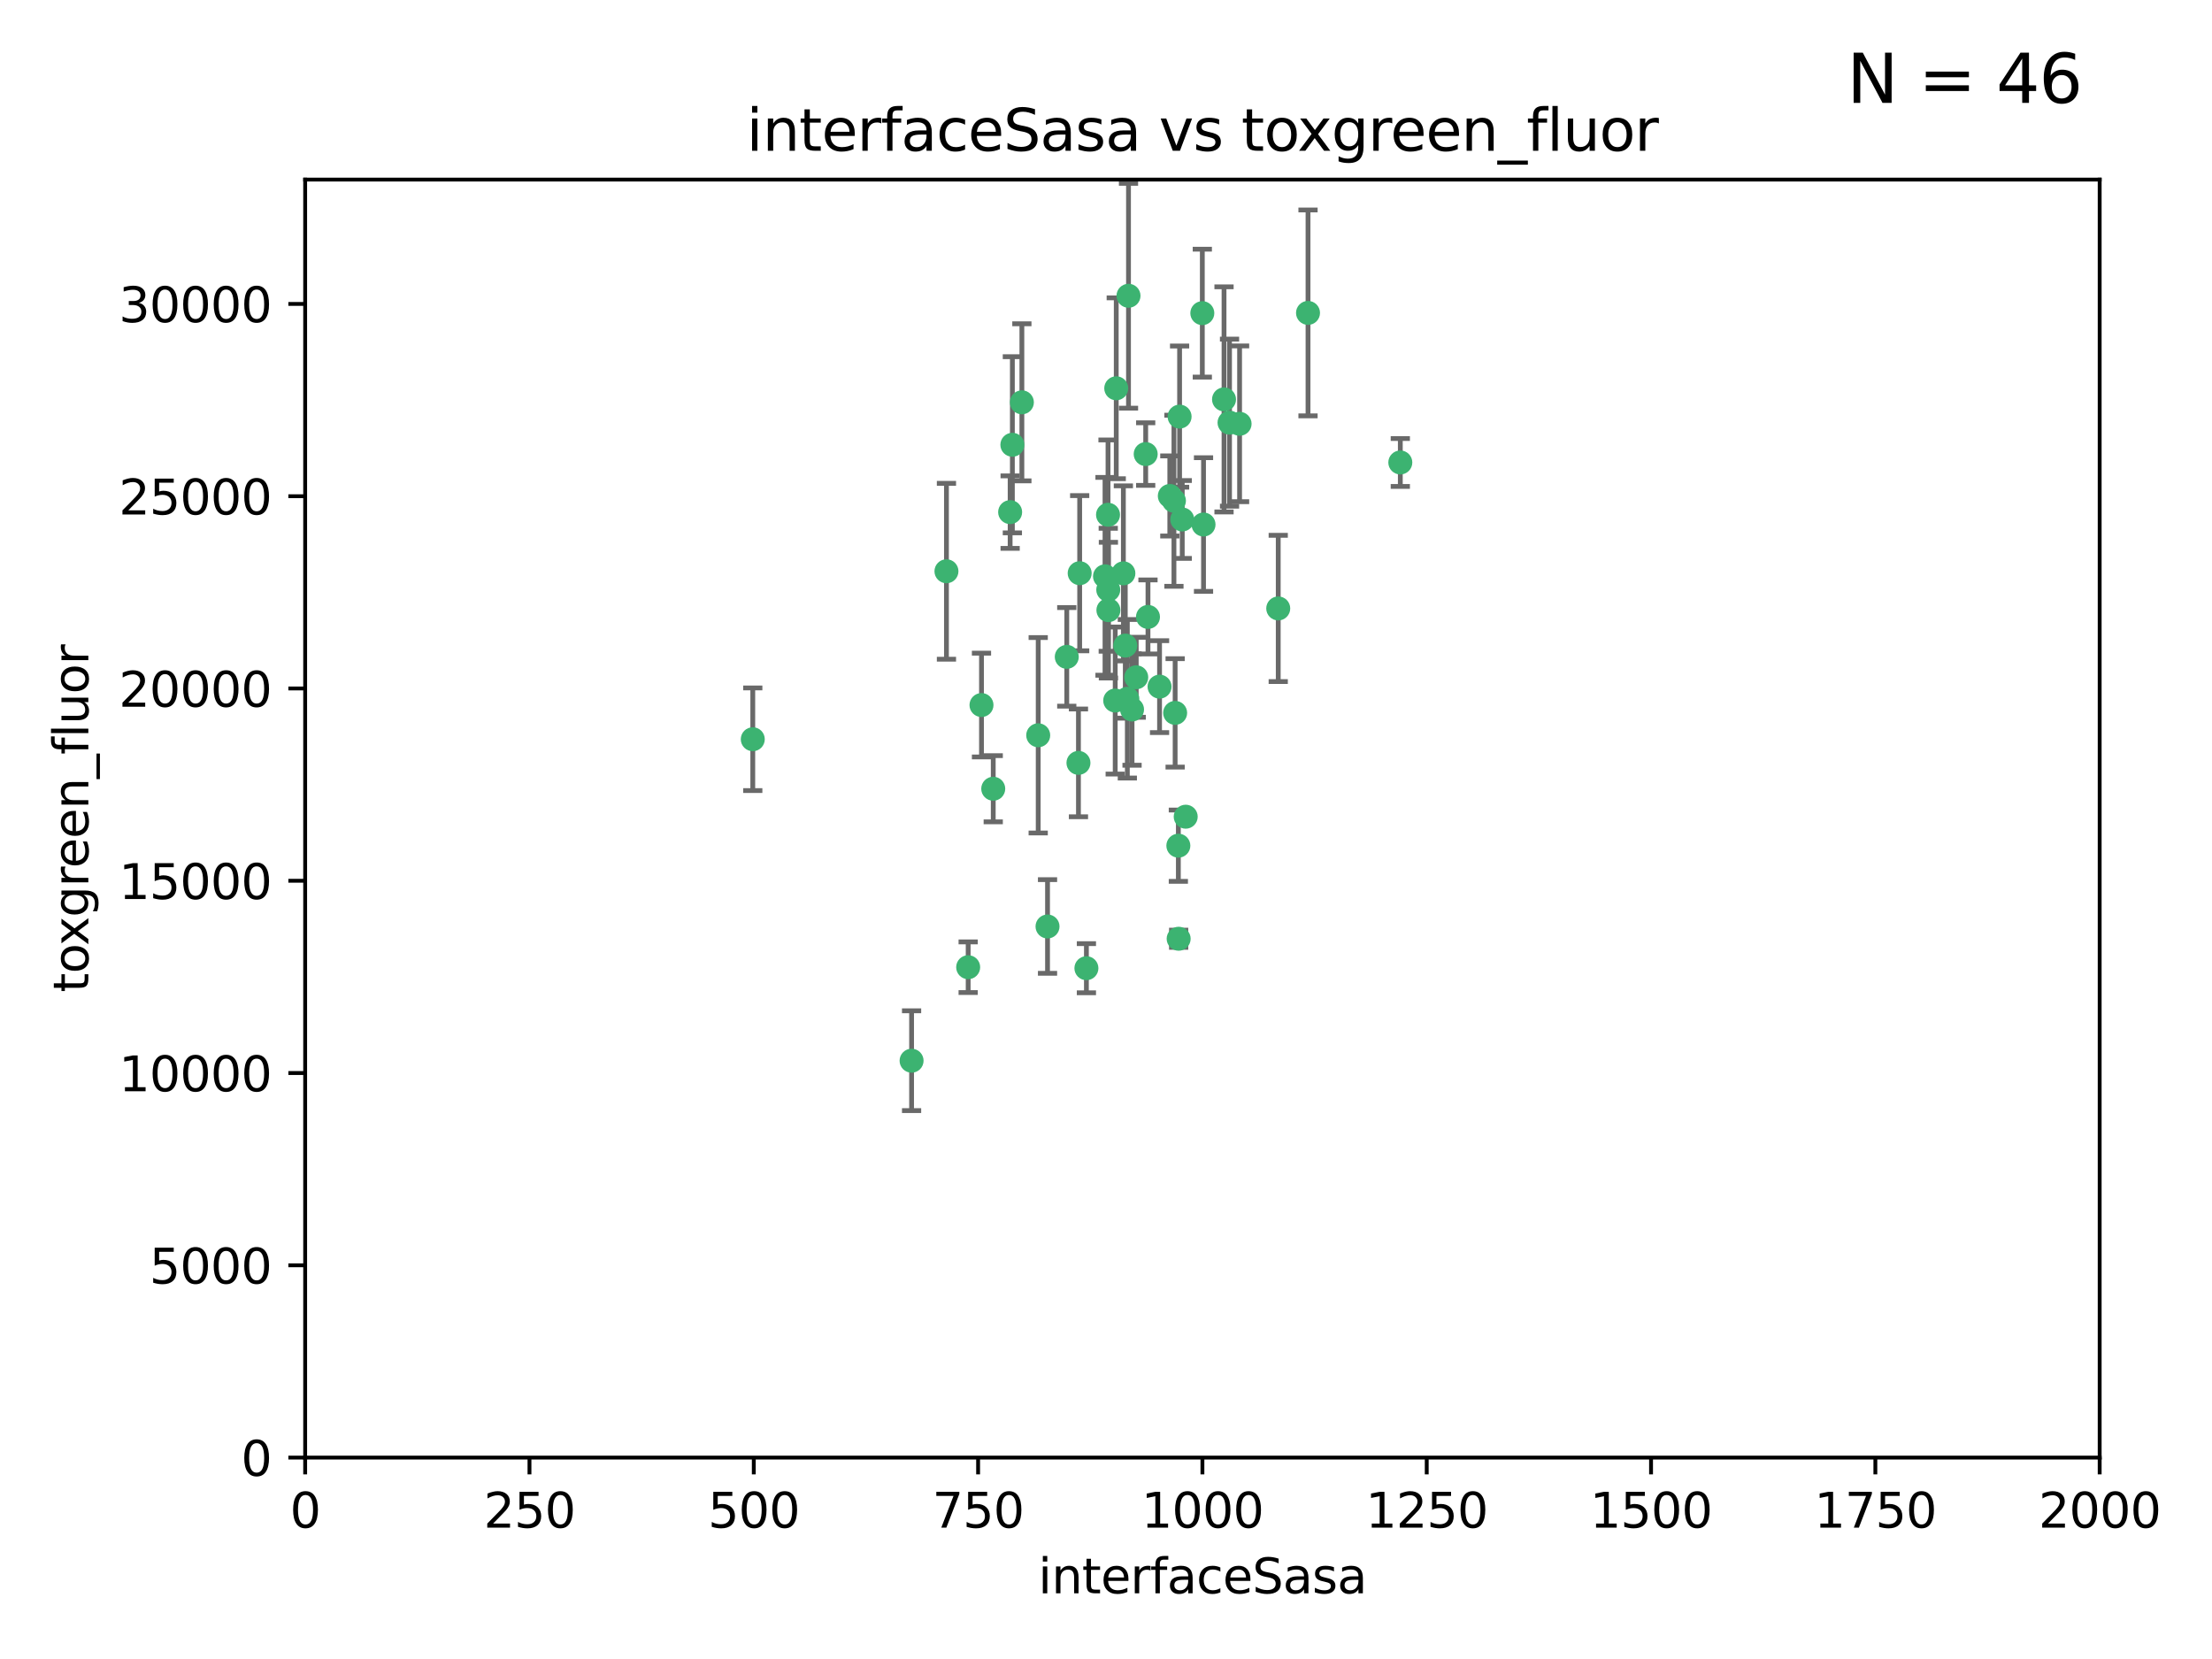 <?xml version="1.0" encoding="utf-8" standalone="no"?>
<!DOCTYPE svg PUBLIC "-//W3C//DTD SVG 1.1//EN"
  "http://www.w3.org/Graphics/SVG/1.1/DTD/svg11.dtd">
<svg xmlns:xlink="http://www.w3.org/1999/xlink" width="460.8pt" height="345.6pt" viewBox="0 0 460.8 345.6" xmlns="http://www.w3.org/2000/svg" version="1.1">
 <defs>
  <style type="text/css">*{stroke-linejoin: round; stroke-linecap: butt}</style>
 </defs>
 <g id="figure_1">
  <g id="patch_1">
   <path d="M 0 345.6 
L 460.8 345.6 
L 460.8 0 
L 0 0 
z
" style="fill: #ffffff"/>
  </g>
  <g id="axes_1">
   <g id="patch_2">
    <path d="M 63.571 303.64 
L 437.4 303.64 
L 437.4 37.411 
L 63.571 37.411 
z
" style="fill: #ffffff"/>
   </g>
   <g id="PathCollection_1">
    <defs>
     <path id="m2c543ec33b" d="M 0 1.118 
C 0.297 1.118 0.581 1 0.791 0.791 
C 1 0.581 1.118 0.297 1.118 0 
C 1.118 -0.297 1 -0.581 0.791 -0.791 
C 0.581 -1 0.297 -1.118 0 -1.118 
C -0.297 -1.118 -0.581 -1 -0.791 -0.791 
C -1 -0.581 -1.118 -0.297 -1.118 0 
C -1.118 0.297 -1 0.581 -0.791 0.791 
C -0.581 1 -0.297 1.118 0 1.118 
z
" style="stroke: #3cb371"/>
    </defs>
    <g clip-path="url(#pf941877903)">
     <use xlink:href="#m2c543ec33b" x="243.693" y="103.319" style="fill: #3cb371; stroke: #3cb371"/>
     <use xlink:href="#m2c543ec33b" x="272.484" y="65.184" style="fill: #3cb371; stroke: #3cb371"/>
     <use xlink:href="#m2c543ec33b" x="234.418" y="134.491" style="fill: #3cb371; stroke: #3cb371"/>
     <use xlink:href="#m2c543ec33b" x="266.28" y="126.749" style="fill: #3cb371; stroke: #3cb371"/>
     <use xlink:href="#m2c543ec33b" x="250.716" y="109.268" style="fill: #3cb371; stroke: #3cb371"/>
     <use xlink:href="#m2c543ec33b" x="254.987" y="83.201" style="fill: #3cb371; stroke: #3cb371"/>
     <use xlink:href="#m2c543ec33b" x="212.875" y="83.811" style="fill: #3cb371; stroke: #3cb371"/>
     <use xlink:href="#m2c543ec33b" x="258.229" y="88.286" style="fill: #3cb371; stroke: #3cb371"/>
     <use xlink:href="#m2c543ec33b" x="241.557" y="143.039" style="fill: #3cb371; stroke: #3cb371"/>
     <use xlink:href="#m2c543ec33b" x="230.869" y="122.859" style="fill: #3cb371; stroke: #3cb371"/>
     <use xlink:href="#m2c543ec33b" x="230.194" y="120.054" style="fill: #3cb371; stroke: #3cb371"/>
     <use xlink:href="#m2c543ec33b" x="246.284" y="108.214" style="fill: #3cb371; stroke: #3cb371"/>
     <use xlink:href="#m2c543ec33b" x="244.553" y="104.315" style="fill: #3cb371; stroke: #3cb371"/>
     <use xlink:href="#m2c543ec33b" x="235.088" y="61.614" style="fill: #3cb371; stroke: #3cb371"/>
     <use xlink:href="#m2c543ec33b" x="232.318" y="145.935" style="fill: #3cb371; stroke: #3cb371"/>
     <use xlink:href="#m2c543ec33b" x="256.134" y="88.045" style="fill: #3cb371; stroke: #3cb371"/>
     <use xlink:href="#m2c543ec33b" x="232.534" y="80.887" style="fill: #3cb371; stroke: #3cb371"/>
     <use xlink:href="#m2c543ec33b" x="234.02" y="119.44" style="fill: #3cb371; stroke: #3cb371"/>
     <use xlink:href="#m2c543ec33b" x="238.669" y="94.593" style="fill: #3cb371; stroke: #3cb371"/>
     <use xlink:href="#m2c543ec33b" x="210.43" y="106.684" style="fill: #3cb371; stroke: #3cb371"/>
     <use xlink:href="#m2c543ec33b" x="226.319" y="201.695" style="fill: #3cb371; stroke: #3cb371"/>
     <use xlink:href="#m2c543ec33b" x="245.731" y="86.787" style="fill: #3cb371; stroke: #3cb371"/>
     <use xlink:href="#m2c543ec33b" x="291.711" y="96.341" style="fill: #3cb371; stroke: #3cb371"/>
     <use xlink:href="#m2c543ec33b" x="224.916" y="119.409" style="fill: #3cb371; stroke: #3cb371"/>
     <use xlink:href="#m2c543ec33b" x="250.465" y="65.233" style="fill: #3cb371; stroke: #3cb371"/>
     <use xlink:href="#m2c543ec33b" x="204.462" y="146.874" style="fill: #3cb371; stroke: #3cb371"/>
     <use xlink:href="#m2c543ec33b" x="201.688" y="201.487" style="fill: #3cb371; stroke: #3cb371"/>
     <use xlink:href="#m2c543ec33b" x="222.228" y="136.835" style="fill: #3cb371; stroke: #3cb371"/>
     <use xlink:href="#m2c543ec33b" x="230.822" y="107.234" style="fill: #3cb371; stroke: #3cb371"/>
     <use xlink:href="#m2c543ec33b" x="224.662" y="158.921" style="fill: #3cb371; stroke: #3cb371"/>
     <use xlink:href="#m2c543ec33b" x="236.699" y="141.091" style="fill: #3cb371; stroke: #3cb371"/>
     <use xlink:href="#m2c543ec33b" x="230.901" y="127.107" style="fill: #3cb371; stroke: #3cb371"/>
     <use xlink:href="#m2c543ec33b" x="245.473" y="176.169" style="fill: #3cb371; stroke: #3cb371"/>
     <use xlink:href="#m2c543ec33b" x="206.91" y="164.309" style="fill: #3cb371; stroke: #3cb371"/>
     <use xlink:href="#m2c543ec33b" x="218.219" y="193.002" style="fill: #3cb371; stroke: #3cb371"/>
     <use xlink:href="#m2c543ec33b" x="239.146" y="128.518" style="fill: #3cb371; stroke: #3cb371"/>
     <use xlink:href="#m2c543ec33b" x="244.803" y="148.507" style="fill: #3cb371; stroke: #3cb371"/>
     <use xlink:href="#m2c543ec33b" x="216.278" y="153.171" style="fill: #3cb371; stroke: #3cb371"/>
     <use xlink:href="#m2c543ec33b" x="245.536" y="195.558" style="fill: #3cb371; stroke: #3cb371"/>
     <use xlink:href="#m2c543ec33b" x="235.826" y="147.801" style="fill: #3cb371; stroke: #3cb371"/>
     <use xlink:href="#m2c543ec33b" x="247.005" y="170.133" style="fill: #3cb371; stroke: #3cb371"/>
     <use xlink:href="#m2c543ec33b" x="189.899" y="220.964" style="fill: #3cb371; stroke: #3cb371"/>
     <use xlink:href="#m2c543ec33b" x="234.846" y="145.567" style="fill: #3cb371; stroke: #3cb371"/>
     <use xlink:href="#m2c543ec33b" x="210.895" y="92.655" style="fill: #3cb371; stroke: #3cb371"/>
     <use xlink:href="#m2c543ec33b" x="197.163" y="119.004" style="fill: #3cb371; stroke: #3cb371"/>
     <use xlink:href="#m2c543ec33b" x="156.817" y="153.996" style="fill: #3cb371; stroke: #3cb371"/>
    </g>
   </g>
   <g id="matplotlib.axis_1">
    <g id="xtick_1">
     <g id="line2d_1">
      <defs>
       <path id="m8087d57e70" d="M 0 0 
L 0 3.5 
" style="stroke: #000000; stroke-width: 0.8"/>
      </defs>
      <g>
       <use xlink:href="#m8087d57e70" x="63.571" y="303.64" style="stroke: #000000; stroke-width: 0.8"/>
      </g>
     </g>
     <g id="text_1">
      <!-- 0 -->
      <g transform="translate(60.39 318.238)scale(0.1 -0.1)">
       <defs>
        <path id="DejaVuSans-30" d="M 2034 4250 
Q 1547 4250 1301 3770 
Q 1056 3291 1056 2328 
Q 1056 1369 1301 889 
Q 1547 409 2034 409 
Q 2525 409 2770 889 
Q 3016 1369 3016 2328 
Q 3016 3291 2770 3770 
Q 2525 4250 2034 4250 
z
M 2034 4750 
Q 2819 4750 3233 4129 
Q 3647 3509 3647 2328 
Q 3647 1150 3233 529 
Q 2819 -91 2034 -91 
Q 1250 -91 836 529 
Q 422 1150 422 2328 
Q 422 3509 836 4129 
Q 1250 4750 2034 4750 
z
" transform="scale(0.016)"/>
       </defs>
       <use xlink:href="#DejaVuSans-30"/>
      </g>
     </g>
    </g>
    <g id="xtick_2">
     <g id="line2d_2">
      <g>
       <use xlink:href="#m8087d57e70" x="110.3" y="303.64" style="stroke: #000000; stroke-width: 0.8"/>
      </g>
     </g>
     <g id="text_2">
      <!-- 250 -->
      <g transform="translate(100.756 318.238)scale(0.1 -0.1)">
       <defs>
        <path id="DejaVuSans-32" d="M 1228 531 
L 3431 531 
L 3431 0 
L 469 0 
L 469 531 
Q 828 903 1448 1529 
Q 2069 2156 2228 2338 
Q 2531 2678 2651 2914 
Q 2772 3150 2772 3378 
Q 2772 3750 2511 3984 
Q 2250 4219 1831 4219 
Q 1534 4219 1204 4116 
Q 875 4013 500 3803 
L 500 4441 
Q 881 4594 1212 4672 
Q 1544 4750 1819 4750 
Q 2544 4750 2975 4387 
Q 3406 4025 3406 3419 
Q 3406 3131 3298 2873 
Q 3191 2616 2906 2266 
Q 2828 2175 2409 1742 
Q 1991 1309 1228 531 
z
" transform="scale(0.016)"/>
        <path id="DejaVuSans-35" d="M 691 4666 
L 3169 4666 
L 3169 4134 
L 1269 4134 
L 1269 2991 
Q 1406 3038 1543 3061 
Q 1681 3084 1819 3084 
Q 2600 3084 3056 2656 
Q 3513 2228 3513 1497 
Q 3513 744 3044 326 
Q 2575 -91 1722 -91 
Q 1428 -91 1123 -41 
Q 819 9 494 109 
L 494 744 
Q 775 591 1075 516 
Q 1375 441 1709 441 
Q 2250 441 2565 725 
Q 2881 1009 2881 1497 
Q 2881 1984 2565 2268 
Q 2250 2553 1709 2553 
Q 1456 2553 1204 2497 
Q 953 2441 691 2322 
L 691 4666 
z
" transform="scale(0.016)"/>
       </defs>
       <use xlink:href="#DejaVuSans-32"/>
       <use xlink:href="#DejaVuSans-35" x="63.623"/>
       <use xlink:href="#DejaVuSans-30" x="127.246"/>
      </g>
     </g>
    </g>
    <g id="xtick_3">
     <g id="line2d_3">
      <g>
       <use xlink:href="#m8087d57e70" x="157.028" y="303.64" style="stroke: #000000; stroke-width: 0.8"/>
      </g>
     </g>
     <g id="text_3">
      <!-- 500 -->
      <g transform="translate(147.485 318.238)scale(0.1 -0.1)">
       <use xlink:href="#DejaVuSans-35"/>
       <use xlink:href="#DejaVuSans-30" x="63.623"/>
       <use xlink:href="#DejaVuSans-30" x="127.246"/>
      </g>
     </g>
    </g>
    <g id="xtick_4">
     <g id="line2d_4">
      <g>
       <use xlink:href="#m8087d57e70" x="203.757" y="303.64" style="stroke: #000000; stroke-width: 0.8"/>
      </g>
     </g>
     <g id="text_4">
      <!-- 750 -->
      <g transform="translate(194.213 318.238)scale(0.1 -0.1)">
       <defs>
        <path id="DejaVuSans-37" d="M 525 4666 
L 3525 4666 
L 3525 4397 
L 1831 0 
L 1172 0 
L 2766 4134 
L 525 4134 
L 525 4666 
z
" transform="scale(0.016)"/>
       </defs>
       <use xlink:href="#DejaVuSans-37"/>
       <use xlink:href="#DejaVuSans-35" x="63.623"/>
       <use xlink:href="#DejaVuSans-30" x="127.246"/>
      </g>
     </g>
    </g>
    <g id="xtick_5">
     <g id="line2d_5">
      <g>
       <use xlink:href="#m8087d57e70" x="250.486" y="303.64" style="stroke: #000000; stroke-width: 0.8"/>
      </g>
     </g>
     <g id="text_5">
      <!-- 1000 -->
      <g transform="translate(237.761 318.238)scale(0.1 -0.1)">
       <defs>
        <path id="DejaVuSans-31" d="M 794 531 
L 1825 531 
L 1825 4091 
L 703 3866 
L 703 4441 
L 1819 4666 
L 2450 4666 
L 2450 531 
L 3481 531 
L 3481 0 
L 794 0 
L 794 531 
z
" transform="scale(0.016)"/>
       </defs>
       <use xlink:href="#DejaVuSans-31"/>
       <use xlink:href="#DejaVuSans-30" x="63.623"/>
       <use xlink:href="#DejaVuSans-30" x="127.246"/>
       <use xlink:href="#DejaVuSans-30" x="190.869"/>
      </g>
     </g>
    </g>
    <g id="xtick_6">
     <g id="line2d_6">
      <g>
       <use xlink:href="#m8087d57e70" x="297.214" y="303.64" style="stroke: #000000; stroke-width: 0.8"/>
      </g>
     </g>
     <g id="text_6">
      <!-- 1250 -->
      <g transform="translate(284.489 318.238)scale(0.1 -0.1)">
       <use xlink:href="#DejaVuSans-31"/>
       <use xlink:href="#DejaVuSans-32" x="63.623"/>
       <use xlink:href="#DejaVuSans-35" x="127.246"/>
       <use xlink:href="#DejaVuSans-30" x="190.869"/>
      </g>
     </g>
    </g>
    <g id="xtick_7">
     <g id="line2d_7">
      <g>
       <use xlink:href="#m8087d57e70" x="343.943" y="303.64" style="stroke: #000000; stroke-width: 0.8"/>
      </g>
     </g>
     <g id="text_7">
      <!-- 1500 -->
      <g transform="translate(331.218 318.238)scale(0.1 -0.1)">
       <use xlink:href="#DejaVuSans-31"/>
       <use xlink:href="#DejaVuSans-35" x="63.623"/>
       <use xlink:href="#DejaVuSans-30" x="127.246"/>
       <use xlink:href="#DejaVuSans-30" x="190.869"/>
      </g>
     </g>
    </g>
    <g id="xtick_8">
     <g id="line2d_8">
      <g>
       <use xlink:href="#m8087d57e70" x="390.671" y="303.64" style="stroke: #000000; stroke-width: 0.8"/>
      </g>
     </g>
     <g id="text_8">
      <!-- 1750 -->
      <g transform="translate(377.946 318.238)scale(0.1 -0.1)">
       <use xlink:href="#DejaVuSans-31"/>
       <use xlink:href="#DejaVuSans-37" x="63.623"/>
       <use xlink:href="#DejaVuSans-35" x="127.246"/>
       <use xlink:href="#DejaVuSans-30" x="190.869"/>
      </g>
     </g>
    </g>
    <g id="xtick_9">
     <g id="line2d_9">
      <g>
       <use xlink:href="#m8087d57e70" x="437.4" y="303.64" style="stroke: #000000; stroke-width: 0.8"/>
      </g>
     </g>
     <g id="text_9">
      <!-- 2000 -->
      <g transform="translate(424.675 318.238)scale(0.1 -0.1)">
       <use xlink:href="#DejaVuSans-32"/>
       <use xlink:href="#DejaVuSans-30" x="63.623"/>
       <use xlink:href="#DejaVuSans-30" x="127.246"/>
       <use xlink:href="#DejaVuSans-30" x="190.869"/>
      </g>
     </g>
    </g>
    <g id="text_10">
     <!-- interfaceSasa -->
     <g transform="translate(216.279 331.917)scale(0.1 -0.1)">
      <defs>
       <path id="DejaVuSans-69" d="M 603 3500 
L 1178 3500 
L 1178 0 
L 603 0 
L 603 3500 
z
M 603 4863 
L 1178 4863 
L 1178 4134 
L 603 4134 
L 603 4863 
z
" transform="scale(0.016)"/>
       <path id="DejaVuSans-6e" d="M 3513 2113 
L 3513 0 
L 2938 0 
L 2938 2094 
Q 2938 2591 2744 2837 
Q 2550 3084 2163 3084 
Q 1697 3084 1428 2787 
Q 1159 2491 1159 1978 
L 1159 0 
L 581 0 
L 581 3500 
L 1159 3500 
L 1159 2956 
Q 1366 3272 1645 3428 
Q 1925 3584 2291 3584 
Q 2894 3584 3203 3211 
Q 3513 2838 3513 2113 
z
" transform="scale(0.016)"/>
       <path id="DejaVuSans-74" d="M 1172 4494 
L 1172 3500 
L 2356 3500 
L 2356 3053 
L 1172 3053 
L 1172 1153 
Q 1172 725 1289 603 
Q 1406 481 1766 481 
L 2356 481 
L 2356 0 
L 1766 0 
Q 1100 0 847 248 
Q 594 497 594 1153 
L 594 3053 
L 172 3053 
L 172 3500 
L 594 3500 
L 594 4494 
L 1172 4494 
z
" transform="scale(0.016)"/>
       <path id="DejaVuSans-65" d="M 3597 1894 
L 3597 1613 
L 953 1613 
Q 991 1019 1311 708 
Q 1631 397 2203 397 
Q 2534 397 2845 478 
Q 3156 559 3463 722 
L 3463 178 
Q 3153 47 2828 -22 
Q 2503 -91 2169 -91 
Q 1331 -91 842 396 
Q 353 884 353 1716 
Q 353 2575 817 3079 
Q 1281 3584 2069 3584 
Q 2775 3584 3186 3129 
Q 3597 2675 3597 1894 
z
M 3022 2063 
Q 3016 2534 2758 2815 
Q 2500 3097 2075 3097 
Q 1594 3097 1305 2825 
Q 1016 2553 972 2059 
L 3022 2063 
z
" transform="scale(0.016)"/>
       <path id="DejaVuSans-72" d="M 2631 2963 
Q 2534 3019 2420 3045 
Q 2306 3072 2169 3072 
Q 1681 3072 1420 2755 
Q 1159 2438 1159 1844 
L 1159 0 
L 581 0 
L 581 3500 
L 1159 3500 
L 1159 2956 
Q 1341 3275 1631 3429 
Q 1922 3584 2338 3584 
Q 2397 3584 2469 3576 
Q 2541 3569 2628 3553 
L 2631 2963 
z
" transform="scale(0.016)"/>
       <path id="DejaVuSans-66" d="M 2375 4863 
L 2375 4384 
L 1825 4384 
Q 1516 4384 1395 4259 
Q 1275 4134 1275 3809 
L 1275 3500 
L 2222 3500 
L 2222 3053 
L 1275 3053 
L 1275 0 
L 697 0 
L 697 3053 
L 147 3053 
L 147 3500 
L 697 3500 
L 697 3744 
Q 697 4328 969 4595 
Q 1241 4863 1831 4863 
L 2375 4863 
z
" transform="scale(0.016)"/>
       <path id="DejaVuSans-61" d="M 2194 1759 
Q 1497 1759 1228 1600 
Q 959 1441 959 1056 
Q 959 750 1161 570 
Q 1363 391 1709 391 
Q 2188 391 2477 730 
Q 2766 1069 2766 1631 
L 2766 1759 
L 2194 1759 
z
M 3341 1997 
L 3341 0 
L 2766 0 
L 2766 531 
Q 2569 213 2275 61 
Q 1981 -91 1556 -91 
Q 1019 -91 701 211 
Q 384 513 384 1019 
Q 384 1609 779 1909 
Q 1175 2209 1959 2209 
L 2766 2209 
L 2766 2266 
Q 2766 2663 2505 2880 
Q 2244 3097 1772 3097 
Q 1472 3097 1187 3025 
Q 903 2953 641 2809 
L 641 3341 
Q 956 3463 1253 3523 
Q 1550 3584 1831 3584 
Q 2591 3584 2966 3190 
Q 3341 2797 3341 1997 
z
" transform="scale(0.016)"/>
       <path id="DejaVuSans-63" d="M 3122 3366 
L 3122 2828 
Q 2878 2963 2633 3030 
Q 2388 3097 2138 3097 
Q 1578 3097 1268 2742 
Q 959 2388 959 1747 
Q 959 1106 1268 751 
Q 1578 397 2138 397 
Q 2388 397 2633 464 
Q 2878 531 3122 666 
L 3122 134 
Q 2881 22 2623 -34 
Q 2366 -91 2075 -91 
Q 1284 -91 818 406 
Q 353 903 353 1747 
Q 353 2603 823 3093 
Q 1294 3584 2113 3584 
Q 2378 3584 2631 3529 
Q 2884 3475 3122 3366 
z
" transform="scale(0.016)"/>
       <path id="DejaVuSans-53" d="M 3425 4513 
L 3425 3897 
Q 3066 4069 2747 4153 
Q 2428 4238 2131 4238 
Q 1616 4238 1336 4038 
Q 1056 3838 1056 3469 
Q 1056 3159 1242 3001 
Q 1428 2844 1947 2747 
L 2328 2669 
Q 3034 2534 3370 2195 
Q 3706 1856 3706 1288 
Q 3706 609 3251 259 
Q 2797 -91 1919 -91 
Q 1588 -91 1214 -16 
Q 841 59 441 206 
L 441 856 
Q 825 641 1194 531 
Q 1563 422 1919 422 
Q 2459 422 2753 634 
Q 3047 847 3047 1241 
Q 3047 1584 2836 1778 
Q 2625 1972 2144 2069 
L 1759 2144 
Q 1053 2284 737 2584 
Q 422 2884 422 3419 
Q 422 4038 858 4394 
Q 1294 4750 2059 4750 
Q 2388 4750 2728 4690 
Q 3069 4631 3425 4513 
z
" transform="scale(0.016)"/>
       <path id="DejaVuSans-73" d="M 2834 3397 
L 2834 2853 
Q 2591 2978 2328 3040 
Q 2066 3103 1784 3103 
Q 1356 3103 1142 2972 
Q 928 2841 928 2578 
Q 928 2378 1081 2264 
Q 1234 2150 1697 2047 
L 1894 2003 
Q 2506 1872 2764 1633 
Q 3022 1394 3022 966 
Q 3022 478 2636 193 
Q 2250 -91 1575 -91 
Q 1294 -91 989 -36 
Q 684 19 347 128 
L 347 722 
Q 666 556 975 473 
Q 1284 391 1588 391 
Q 1994 391 2212 530 
Q 2431 669 2431 922 
Q 2431 1156 2273 1281 
Q 2116 1406 1581 1522 
L 1381 1569 
Q 847 1681 609 1914 
Q 372 2147 372 2553 
Q 372 3047 722 3315 
Q 1072 3584 1716 3584 
Q 2034 3584 2315 3537 
Q 2597 3491 2834 3397 
z
" transform="scale(0.016)"/>
      </defs>
      <use xlink:href="#DejaVuSans-69"/>
      <use xlink:href="#DejaVuSans-6e" x="27.783"/>
      <use xlink:href="#DejaVuSans-74" x="91.162"/>
      <use xlink:href="#DejaVuSans-65" x="130.371"/>
      <use xlink:href="#DejaVuSans-72" x="191.895"/>
      <use xlink:href="#DejaVuSans-66" x="233.008"/>
      <use xlink:href="#DejaVuSans-61" x="268.213"/>
      <use xlink:href="#DejaVuSans-63" x="329.492"/>
      <use xlink:href="#DejaVuSans-65" x="384.473"/>
      <use xlink:href="#DejaVuSans-53" x="445.996"/>
      <use xlink:href="#DejaVuSans-61" x="509.473"/>
      <use xlink:href="#DejaVuSans-73" x="570.752"/>
      <use xlink:href="#DejaVuSans-61" x="622.852"/>
     </g>
    </g>
   </g>
   <g id="matplotlib.axis_2">
    <g id="ytick_1">
     <g id="line2d_10">
      <defs>
       <path id="mcdf27f961d" d="M 0 0 
L -3.5 0 
" style="stroke: #000000; stroke-width: 0.8"/>
      </defs>
      <g>
       <use xlink:href="#mcdf27f961d" x="63.571" y="303.64" style="stroke: #000000; stroke-width: 0.8"/>
      </g>
     </g>
     <g id="text_11">
      <!-- 0 -->
      <g transform="translate(50.209 307.439)scale(0.1 -0.1)">
       <use xlink:href="#DejaVuSans-30"/>
      </g>
     </g>
    </g>
    <g id="ytick_2">
     <g id="line2d_11">
      <g>
       <use xlink:href="#mcdf27f961d" x="63.571" y="263.586" style="stroke: #000000; stroke-width: 0.8"/>
      </g>
     </g>
     <g id="text_12">
      <!-- 5000 -->
      <g transform="translate(31.121 267.385)scale(0.1 -0.1)">
       <use xlink:href="#DejaVuSans-35"/>
       <use xlink:href="#DejaVuSans-30" x="63.623"/>
       <use xlink:href="#DejaVuSans-30" x="127.246"/>
       <use xlink:href="#DejaVuSans-30" x="190.869"/>
      </g>
     </g>
    </g>
    <g id="ytick_3">
     <g id="line2d_12">
      <g>
       <use xlink:href="#mcdf27f961d" x="63.571" y="223.532" style="stroke: #000000; stroke-width: 0.8"/>
      </g>
     </g>
     <g id="text_13">
      <!-- 10000 -->
      <g transform="translate(24.759 227.331)scale(0.1 -0.1)">
       <use xlink:href="#DejaVuSans-31"/>
       <use xlink:href="#DejaVuSans-30" x="63.623"/>
       <use xlink:href="#DejaVuSans-30" x="127.246"/>
       <use xlink:href="#DejaVuSans-30" x="190.869"/>
       <use xlink:href="#DejaVuSans-30" x="254.492"/>
      </g>
     </g>
    </g>
    <g id="ytick_4">
     <g id="line2d_13">
      <g>
       <use xlink:href="#mcdf27f961d" x="63.571" y="183.478" style="stroke: #000000; stroke-width: 0.8"/>
      </g>
     </g>
     <g id="text_14">
      <!-- 15000 -->
      <g transform="translate(24.759 187.278)scale(0.1 -0.1)">
       <use xlink:href="#DejaVuSans-31"/>
       <use xlink:href="#DejaVuSans-35" x="63.623"/>
       <use xlink:href="#DejaVuSans-30" x="127.246"/>
       <use xlink:href="#DejaVuSans-30" x="190.869"/>
       <use xlink:href="#DejaVuSans-30" x="254.492"/>
      </g>
     </g>
    </g>
    <g id="ytick_5">
     <g id="line2d_14">
      <g>
       <use xlink:href="#mcdf27f961d" x="63.571" y="143.424" style="stroke: #000000; stroke-width: 0.8"/>
      </g>
     </g>
     <g id="text_15">
      <!-- 20000 -->
      <g transform="translate(24.759 147.224)scale(0.1 -0.1)">
       <use xlink:href="#DejaVuSans-32"/>
       <use xlink:href="#DejaVuSans-30" x="63.623"/>
       <use xlink:href="#DejaVuSans-30" x="127.246"/>
       <use xlink:href="#DejaVuSans-30" x="190.869"/>
       <use xlink:href="#DejaVuSans-30" x="254.492"/>
      </g>
     </g>
    </g>
    <g id="ytick_6">
     <g id="line2d_15">
      <g>
       <use xlink:href="#mcdf27f961d" x="63.571" y="103.371" style="stroke: #000000; stroke-width: 0.8"/>
      </g>
     </g>
     <g id="text_16">
      <!-- 25000 -->
      <g transform="translate(24.759 107.17)scale(0.1 -0.1)">
       <use xlink:href="#DejaVuSans-32"/>
       <use xlink:href="#DejaVuSans-35" x="63.623"/>
       <use xlink:href="#DejaVuSans-30" x="127.246"/>
       <use xlink:href="#DejaVuSans-30" x="190.869"/>
       <use xlink:href="#DejaVuSans-30" x="254.492"/>
      </g>
     </g>
    </g>
    <g id="ytick_7">
     <g id="line2d_16">
      <g>
       <use xlink:href="#mcdf27f961d" x="63.571" y="63.317" style="stroke: #000000; stroke-width: 0.8"/>
      </g>
     </g>
     <g id="text_17">
      <!-- 30000 -->
      <g transform="translate(24.759 67.116)scale(0.1 -0.1)">
       <defs>
        <path id="DejaVuSans-33" d="M 2597 2516 
Q 3050 2419 3304 2112 
Q 3559 1806 3559 1356 
Q 3559 666 3084 287 
Q 2609 -91 1734 -91 
Q 1441 -91 1130 -33 
Q 819 25 488 141 
L 488 750 
Q 750 597 1062 519 
Q 1375 441 1716 441 
Q 2309 441 2620 675 
Q 2931 909 2931 1356 
Q 2931 1769 2642 2001 
Q 2353 2234 1838 2234 
L 1294 2234 
L 1294 2753 
L 1863 2753 
Q 2328 2753 2575 2939 
Q 2822 3125 2822 3475 
Q 2822 3834 2567 4026 
Q 2313 4219 1838 4219 
Q 1578 4219 1281 4162 
Q 984 4106 628 3988 
L 628 4550 
Q 988 4650 1302 4700 
Q 1616 4750 1894 4750 
Q 2613 4750 3031 4423 
Q 3450 4097 3450 3541 
Q 3450 3153 3228 2886 
Q 3006 2619 2597 2516 
z
" transform="scale(0.016)"/>
       </defs>
       <use xlink:href="#DejaVuSans-33"/>
       <use xlink:href="#DejaVuSans-30" x="63.623"/>
       <use xlink:href="#DejaVuSans-30" x="127.246"/>
       <use xlink:href="#DejaVuSans-30" x="190.869"/>
       <use xlink:href="#DejaVuSans-30" x="254.492"/>
      </g>
     </g>
    </g>
    <g id="text_18">
     <!-- toxgreen_fluor -->
     <g transform="translate(18.401 206.72)rotate(-90)scale(0.1 -0.1)">
      <defs>
       <path id="DejaVuSans-6f" d="M 1959 3097 
Q 1497 3097 1228 2736 
Q 959 2375 959 1747 
Q 959 1119 1226 758 
Q 1494 397 1959 397 
Q 2419 397 2687 759 
Q 2956 1122 2956 1747 
Q 2956 2369 2687 2733 
Q 2419 3097 1959 3097 
z
M 1959 3584 
Q 2709 3584 3137 3096 
Q 3566 2609 3566 1747 
Q 3566 888 3137 398 
Q 2709 -91 1959 -91 
Q 1206 -91 779 398 
Q 353 888 353 1747 
Q 353 2609 779 3096 
Q 1206 3584 1959 3584 
z
" transform="scale(0.016)"/>
       <path id="DejaVuSans-78" d="M 3513 3500 
L 2247 1797 
L 3578 0 
L 2900 0 
L 1881 1375 
L 863 0 
L 184 0 
L 1544 1831 
L 300 3500 
L 978 3500 
L 1906 2253 
L 2834 3500 
L 3513 3500 
z
" transform="scale(0.016)"/>
       <path id="DejaVuSans-67" d="M 2906 1791 
Q 2906 2416 2648 2759 
Q 2391 3103 1925 3103 
Q 1463 3103 1205 2759 
Q 947 2416 947 1791 
Q 947 1169 1205 825 
Q 1463 481 1925 481 
Q 2391 481 2648 825 
Q 2906 1169 2906 1791 
z
M 3481 434 
Q 3481 -459 3084 -895 
Q 2688 -1331 1869 -1331 
Q 1566 -1331 1297 -1286 
Q 1028 -1241 775 -1147 
L 775 -588 
Q 1028 -725 1275 -790 
Q 1522 -856 1778 -856 
Q 2344 -856 2625 -561 
Q 2906 -266 2906 331 
L 2906 616 
Q 2728 306 2450 153 
Q 2172 0 1784 0 
Q 1141 0 747 490 
Q 353 981 353 1791 
Q 353 2603 747 3093 
Q 1141 3584 1784 3584 
Q 2172 3584 2450 3431 
Q 2728 3278 2906 2969 
L 2906 3500 
L 3481 3500 
L 3481 434 
z
" transform="scale(0.016)"/>
       <path id="DejaVuSans-5f" d="M 3263 -1063 
L 3263 -1509 
L -63 -1509 
L -63 -1063 
L 3263 -1063 
z
" transform="scale(0.016)"/>
       <path id="DejaVuSans-6c" d="M 603 4863 
L 1178 4863 
L 1178 0 
L 603 0 
L 603 4863 
z
" transform="scale(0.016)"/>
       <path id="DejaVuSans-75" d="M 544 1381 
L 544 3500 
L 1119 3500 
L 1119 1403 
Q 1119 906 1312 657 
Q 1506 409 1894 409 
Q 2359 409 2629 706 
Q 2900 1003 2900 1516 
L 2900 3500 
L 3475 3500 
L 3475 0 
L 2900 0 
L 2900 538 
Q 2691 219 2414 64 
Q 2138 -91 1772 -91 
Q 1169 -91 856 284 
Q 544 659 544 1381 
z
M 1991 3584 
L 1991 3584 
z
" transform="scale(0.016)"/>
      </defs>
      <use xlink:href="#DejaVuSans-74"/>
      <use xlink:href="#DejaVuSans-6f" x="39.209"/>
      <use xlink:href="#DejaVuSans-78" x="97.266"/>
      <use xlink:href="#DejaVuSans-67" x="156.445"/>
      <use xlink:href="#DejaVuSans-72" x="219.922"/>
      <use xlink:href="#DejaVuSans-65" x="258.785"/>
      <use xlink:href="#DejaVuSans-65" x="320.309"/>
      <use xlink:href="#DejaVuSans-6e" x="381.832"/>
      <use xlink:href="#DejaVuSans-5f" x="445.211"/>
      <use xlink:href="#DejaVuSans-66" x="495.211"/>
      <use xlink:href="#DejaVuSans-6c" x="530.416"/>
      <use xlink:href="#DejaVuSans-75" x="558.199"/>
      <use xlink:href="#DejaVuSans-6f" x="621.578"/>
      <use xlink:href="#DejaVuSans-72" x="682.76"/>
     </g>
    </g>
   </g>
   <g id="LineCollection_1">
    <path d="M 243.693 111.662 
L 243.693 94.976 
" clip-path="url(#pf941877903)" style="fill: none; stroke: #696969"/>
    <path d="M 272.484 86.629 
L 272.484 43.739 
" clip-path="url(#pf941877903)" style="fill: none; stroke: #696969"/>
    <path d="M 234.418 149.606 
L 234.418 119.375 
" clip-path="url(#pf941877903)" style="fill: none; stroke: #696969"/>
    <path d="M 266.28 141.983 
L 266.28 111.515 
" clip-path="url(#pf941877903)" style="fill: none; stroke: #696969"/>
    <path d="M 250.716 123.191 
L 250.716 95.346 
" clip-path="url(#pf941877903)" style="fill: none; stroke: #696969"/>
    <path d="M 254.987 106.648 
L 254.987 59.753 
" clip-path="url(#pf941877903)" style="fill: none; stroke: #696969"/>
    <path d="M 212.875 100.173 
L 212.875 67.45 
" clip-path="url(#pf941877903)" style="fill: none; stroke: #696969"/>
    <path d="M 258.229 104.51 
L 258.229 72.063 
" clip-path="url(#pf941877903)" style="fill: none; stroke: #696969"/>
    <path d="M 241.557 152.61 
L 241.557 133.468 
" clip-path="url(#pf941877903)" style="fill: none; stroke: #696969"/>
    <path d="M 230.869 135.667 
L 230.869 110.051 
" clip-path="url(#pf941877903)" style="fill: none; stroke: #696969"/>
    <path d="M 230.194 140.659 
L 230.194 99.45 
" clip-path="url(#pf941877903)" style="fill: none; stroke: #696969"/>
    <path d="M 246.284 116.326 
L 246.284 100.101 
" clip-path="url(#pf941877903)" style="fill: none; stroke: #696969"/>
    <path d="M 244.553 122.133 
L 244.553 86.497 
" clip-path="url(#pf941877903)" style="fill: none; stroke: #696969"/>
    <path d="M 235.088 85.029 
L 235.088 38.199 
" clip-path="url(#pf941877903)" style="fill: none; stroke: #696969"/>
    <path d="M 232.318 161.248 
L 232.318 130.622 
" clip-path="url(#pf941877903)" style="fill: none; stroke: #696969"/>
    <path d="M 256.134 105.444 
L 256.134 70.646 
" clip-path="url(#pf941877903)" style="fill: none; stroke: #696969"/>
    <path d="M 232.534 99.727 
L 232.534 62.047 
" clip-path="url(#pf941877903)" style="fill: none; stroke: #696969"/>
    <path d="M 234.02 137.675 
L 234.02 101.206 
" clip-path="url(#pf941877903)" style="fill: none; stroke: #696969"/>
    <path d="M 238.669 101.108 
L 238.669 88.078 
" clip-path="url(#pf941877903)" style="fill: none; stroke: #696969"/>
    <path d="M 210.43 114.235 
L 210.43 99.134 
" clip-path="url(#pf941877903)" style="fill: none; stroke: #696969"/>
    <path d="M 226.319 206.809 
L 226.319 196.58 
" clip-path="url(#pf941877903)" style="fill: none; stroke: #696969"/>
    <path d="M 245.731 101.495 
L 245.731 72.08 
" clip-path="url(#pf941877903)" style="fill: none; stroke: #696969"/>
    <path d="M 291.711 101.329 
L 291.711 91.353 
" clip-path="url(#pf941877903)" style="fill: none; stroke: #696969"/>
    <path d="M 224.916 135.574 
L 224.916 103.243 
" clip-path="url(#pf941877903)" style="fill: none; stroke: #696969"/>
    <path d="M 250.465 78.556 
L 250.465 51.911 
" clip-path="url(#pf941877903)" style="fill: none; stroke: #696969"/>
    <path d="M 204.462 157.684 
L 204.462 136.065 
" clip-path="url(#pf941877903)" style="fill: none; stroke: #696969"/>
    <path d="M 201.688 206.761 
L 201.688 196.213 
" clip-path="url(#pf941877903)" style="fill: none; stroke: #696969"/>
    <path d="M 222.228 147.104 
L 222.228 126.566 
" clip-path="url(#pf941877903)" style="fill: none; stroke: #696969"/>
    <path d="M 230.822 122.819 
L 230.822 91.649 
" clip-path="url(#pf941877903)" style="fill: none; stroke: #696969"/>
    <path d="M 224.662 170.147 
L 224.662 147.694 
" clip-path="url(#pf941877903)" style="fill: none; stroke: #696969"/>
    <path d="M 236.699 149.421 
L 236.699 132.76 
" clip-path="url(#pf941877903)" style="fill: none; stroke: #696969"/>
    <path d="M 230.901 141.248 
L 230.901 112.967 
" clip-path="url(#pf941877903)" style="fill: none; stroke: #696969"/>
    <path d="M 245.473 183.597 
L 245.473 168.741 
" clip-path="url(#pf941877903)" style="fill: none; stroke: #696969"/>
    <path d="M 206.91 171.2 
L 206.91 157.418 
" clip-path="url(#pf941877903)" style="fill: none; stroke: #696969"/>
    <path d="M 218.219 202.754 
L 218.219 183.249 
" clip-path="url(#pf941877903)" style="fill: none; stroke: #696969"/>
    <path d="M 239.146 136.228 
L 239.146 120.808 
" clip-path="url(#pf941877903)" style="fill: none; stroke: #696969"/>
    <path d="M 244.803 159.798 
L 244.803 137.216 
" clip-path="url(#pf941877903)" style="fill: none; stroke: #696969"/>
    <path d="M 216.278 173.526 
L 216.278 132.815 
" clip-path="url(#pf941877903)" style="fill: none; stroke: #696969"/>
    <path d="M 245.536 197.349 
L 245.536 193.767 
" clip-path="url(#pf941877903)" style="fill: none; stroke: #696969"/>
    <path d="M 235.826 159.413 
L 235.826 136.19 
" clip-path="url(#pf941877903)" style="fill: none; stroke: #696969"/>
    <path d="M 247.005 170.88 
L 247.005 169.387 
" clip-path="url(#pf941877903)" style="fill: none; stroke: #696969"/>
    <path d="M 189.899 231.359 
L 189.899 210.569 
" clip-path="url(#pf941877903)" style="fill: none; stroke: #696969"/>
    <path d="M 234.846 162.081 
L 234.846 129.053 
" clip-path="url(#pf941877903)" style="fill: none; stroke: #696969"/>
    <path d="M 210.895 111.003 
L 210.895 74.306 
" clip-path="url(#pf941877903)" style="fill: none; stroke: #696969"/>
    <path d="M 197.163 137.321 
L 197.163 100.688 
" clip-path="url(#pf941877903)" style="fill: none; stroke: #696969"/>
    <path d="M 156.817 164.686 
L 156.817 143.305 
" clip-path="url(#pf941877903)" style="fill: none; stroke: #696969"/>
   </g>
   <g id="line2d_17">
    <defs>
     <path id="mb4e6ecaac5" d="M 2 0 
L -2 -0 
" style="stroke: #696969"/>
    </defs>
    <g clip-path="url(#pf941877903)">
     <use xlink:href="#mb4e6ecaac5" x="243.693" y="111.662" style="fill: #696969; stroke: #696969"/>
     <use xlink:href="#mb4e6ecaac5" x="272.484" y="86.629" style="fill: #696969; stroke: #696969"/>
     <use xlink:href="#mb4e6ecaac5" x="234.418" y="149.606" style="fill: #696969; stroke: #696969"/>
     <use xlink:href="#mb4e6ecaac5" x="266.28" y="141.983" style="fill: #696969; stroke: #696969"/>
     <use xlink:href="#mb4e6ecaac5" x="250.716" y="123.191" style="fill: #696969; stroke: #696969"/>
     <use xlink:href="#mb4e6ecaac5" x="254.987" y="106.648" style="fill: #696969; stroke: #696969"/>
     <use xlink:href="#mb4e6ecaac5" x="212.875" y="100.173" style="fill: #696969; stroke: #696969"/>
     <use xlink:href="#mb4e6ecaac5" x="258.229" y="104.51" style="fill: #696969; stroke: #696969"/>
     <use xlink:href="#mb4e6ecaac5" x="241.557" y="152.61" style="fill: #696969; stroke: #696969"/>
     <use xlink:href="#mb4e6ecaac5" x="230.869" y="135.667" style="fill: #696969; stroke: #696969"/>
     <use xlink:href="#mb4e6ecaac5" x="230.194" y="140.659" style="fill: #696969; stroke: #696969"/>
     <use xlink:href="#mb4e6ecaac5" x="246.284" y="116.326" style="fill: #696969; stroke: #696969"/>
     <use xlink:href="#mb4e6ecaac5" x="244.553" y="122.133" style="fill: #696969; stroke: #696969"/>
     <use xlink:href="#mb4e6ecaac5" x="235.088" y="85.029" style="fill: #696969; stroke: #696969"/>
     <use xlink:href="#mb4e6ecaac5" x="232.318" y="161.248" style="fill: #696969; stroke: #696969"/>
     <use xlink:href="#mb4e6ecaac5" x="256.134" y="105.444" style="fill: #696969; stroke: #696969"/>
     <use xlink:href="#mb4e6ecaac5" x="232.534" y="99.727" style="fill: #696969; stroke: #696969"/>
     <use xlink:href="#mb4e6ecaac5" x="234.02" y="137.675" style="fill: #696969; stroke: #696969"/>
     <use xlink:href="#mb4e6ecaac5" x="238.669" y="101.108" style="fill: #696969; stroke: #696969"/>
     <use xlink:href="#mb4e6ecaac5" x="210.43" y="114.235" style="fill: #696969; stroke: #696969"/>
     <use xlink:href="#mb4e6ecaac5" x="226.319" y="206.809" style="fill: #696969; stroke: #696969"/>
     <use xlink:href="#mb4e6ecaac5" x="245.731" y="101.495" style="fill: #696969; stroke: #696969"/>
     <use xlink:href="#mb4e6ecaac5" x="291.711" y="101.329" style="fill: #696969; stroke: #696969"/>
     <use xlink:href="#mb4e6ecaac5" x="224.916" y="135.574" style="fill: #696969; stroke: #696969"/>
     <use xlink:href="#mb4e6ecaac5" x="250.465" y="78.556" style="fill: #696969; stroke: #696969"/>
     <use xlink:href="#mb4e6ecaac5" x="204.462" y="157.684" style="fill: #696969; stroke: #696969"/>
     <use xlink:href="#mb4e6ecaac5" x="201.688" y="206.761" style="fill: #696969; stroke: #696969"/>
     <use xlink:href="#mb4e6ecaac5" x="222.228" y="147.104" style="fill: #696969; stroke: #696969"/>
     <use xlink:href="#mb4e6ecaac5" x="230.822" y="122.819" style="fill: #696969; stroke: #696969"/>
     <use xlink:href="#mb4e6ecaac5" x="224.662" y="170.147" style="fill: #696969; stroke: #696969"/>
     <use xlink:href="#mb4e6ecaac5" x="236.699" y="149.421" style="fill: #696969; stroke: #696969"/>
     <use xlink:href="#mb4e6ecaac5" x="230.901" y="141.248" style="fill: #696969; stroke: #696969"/>
     <use xlink:href="#mb4e6ecaac5" x="245.473" y="183.597" style="fill: #696969; stroke: #696969"/>
     <use xlink:href="#mb4e6ecaac5" x="206.91" y="171.2" style="fill: #696969; stroke: #696969"/>
     <use xlink:href="#mb4e6ecaac5" x="218.219" y="202.754" style="fill: #696969; stroke: #696969"/>
     <use xlink:href="#mb4e6ecaac5" x="239.146" y="136.228" style="fill: #696969; stroke: #696969"/>
     <use xlink:href="#mb4e6ecaac5" x="244.803" y="159.798" style="fill: #696969; stroke: #696969"/>
     <use xlink:href="#mb4e6ecaac5" x="216.278" y="173.526" style="fill: #696969; stroke: #696969"/>
     <use xlink:href="#mb4e6ecaac5" x="245.536" y="197.349" style="fill: #696969; stroke: #696969"/>
     <use xlink:href="#mb4e6ecaac5" x="235.826" y="159.413" style="fill: #696969; stroke: #696969"/>
     <use xlink:href="#mb4e6ecaac5" x="247.005" y="170.88" style="fill: #696969; stroke: #696969"/>
     <use xlink:href="#mb4e6ecaac5" x="189.899" y="231.359" style="fill: #696969; stroke: #696969"/>
     <use xlink:href="#mb4e6ecaac5" x="234.846" y="162.081" style="fill: #696969; stroke: #696969"/>
     <use xlink:href="#mb4e6ecaac5" x="210.895" y="111.003" style="fill: #696969; stroke: #696969"/>
     <use xlink:href="#mb4e6ecaac5" x="197.163" y="137.321" style="fill: #696969; stroke: #696969"/>
     <use xlink:href="#mb4e6ecaac5" x="156.817" y="164.686" style="fill: #696969; stroke: #696969"/>
    </g>
   </g>
   <g id="line2d_18">
    <g clip-path="url(#pf941877903)">
     <use xlink:href="#mb4e6ecaac5" x="243.693" y="94.976" style="fill: #696969; stroke: #696969"/>
     <use xlink:href="#mb4e6ecaac5" x="272.484" y="43.739" style="fill: #696969; stroke: #696969"/>
     <use xlink:href="#mb4e6ecaac5" x="234.418" y="119.375" style="fill: #696969; stroke: #696969"/>
     <use xlink:href="#mb4e6ecaac5" x="266.28" y="111.515" style="fill: #696969; stroke: #696969"/>
     <use xlink:href="#mb4e6ecaac5" x="250.716" y="95.346" style="fill: #696969; stroke: #696969"/>
     <use xlink:href="#mb4e6ecaac5" x="254.987" y="59.753" style="fill: #696969; stroke: #696969"/>
     <use xlink:href="#mb4e6ecaac5" x="212.875" y="67.45" style="fill: #696969; stroke: #696969"/>
     <use xlink:href="#mb4e6ecaac5" x="258.229" y="72.063" style="fill: #696969; stroke: #696969"/>
     <use xlink:href="#mb4e6ecaac5" x="241.557" y="133.468" style="fill: #696969; stroke: #696969"/>
     <use xlink:href="#mb4e6ecaac5" x="230.869" y="110.051" style="fill: #696969; stroke: #696969"/>
     <use xlink:href="#mb4e6ecaac5" x="230.194" y="99.45" style="fill: #696969; stroke: #696969"/>
     <use xlink:href="#mb4e6ecaac5" x="246.284" y="100.101" style="fill: #696969; stroke: #696969"/>
     <use xlink:href="#mb4e6ecaac5" x="244.553" y="86.497" style="fill: #696969; stroke: #696969"/>
     <use xlink:href="#mb4e6ecaac5" x="235.088" y="38.199" style="fill: #696969; stroke: #696969"/>
     <use xlink:href="#mb4e6ecaac5" x="232.318" y="130.622" style="fill: #696969; stroke: #696969"/>
     <use xlink:href="#mb4e6ecaac5" x="256.134" y="70.646" style="fill: #696969; stroke: #696969"/>
     <use xlink:href="#mb4e6ecaac5" x="232.534" y="62.047" style="fill: #696969; stroke: #696969"/>
     <use xlink:href="#mb4e6ecaac5" x="234.02" y="101.206" style="fill: #696969; stroke: #696969"/>
     <use xlink:href="#mb4e6ecaac5" x="238.669" y="88.078" style="fill: #696969; stroke: #696969"/>
     <use xlink:href="#mb4e6ecaac5" x="210.43" y="99.134" style="fill: #696969; stroke: #696969"/>
     <use xlink:href="#mb4e6ecaac5" x="226.319" y="196.58" style="fill: #696969; stroke: #696969"/>
     <use xlink:href="#mb4e6ecaac5" x="245.731" y="72.08" style="fill: #696969; stroke: #696969"/>
     <use xlink:href="#mb4e6ecaac5" x="291.711" y="91.353" style="fill: #696969; stroke: #696969"/>
     <use xlink:href="#mb4e6ecaac5" x="224.916" y="103.243" style="fill: #696969; stroke: #696969"/>
     <use xlink:href="#mb4e6ecaac5" x="250.465" y="51.911" style="fill: #696969; stroke: #696969"/>
     <use xlink:href="#mb4e6ecaac5" x="204.462" y="136.065" style="fill: #696969; stroke: #696969"/>
     <use xlink:href="#mb4e6ecaac5" x="201.688" y="196.213" style="fill: #696969; stroke: #696969"/>
     <use xlink:href="#mb4e6ecaac5" x="222.228" y="126.566" style="fill: #696969; stroke: #696969"/>
     <use xlink:href="#mb4e6ecaac5" x="230.822" y="91.649" style="fill: #696969; stroke: #696969"/>
     <use xlink:href="#mb4e6ecaac5" x="224.662" y="147.694" style="fill: #696969; stroke: #696969"/>
     <use xlink:href="#mb4e6ecaac5" x="236.699" y="132.76" style="fill: #696969; stroke: #696969"/>
     <use xlink:href="#mb4e6ecaac5" x="230.901" y="112.967" style="fill: #696969; stroke: #696969"/>
     <use xlink:href="#mb4e6ecaac5" x="245.473" y="168.741" style="fill: #696969; stroke: #696969"/>
     <use xlink:href="#mb4e6ecaac5" x="206.91" y="157.418" style="fill: #696969; stroke: #696969"/>
     <use xlink:href="#mb4e6ecaac5" x="218.219" y="183.249" style="fill: #696969; stroke: #696969"/>
     <use xlink:href="#mb4e6ecaac5" x="239.146" y="120.808" style="fill: #696969; stroke: #696969"/>
     <use xlink:href="#mb4e6ecaac5" x="244.803" y="137.216" style="fill: #696969; stroke: #696969"/>
     <use xlink:href="#mb4e6ecaac5" x="216.278" y="132.815" style="fill: #696969; stroke: #696969"/>
     <use xlink:href="#mb4e6ecaac5" x="245.536" y="193.767" style="fill: #696969; stroke: #696969"/>
     <use xlink:href="#mb4e6ecaac5" x="235.826" y="136.19" style="fill: #696969; stroke: #696969"/>
     <use xlink:href="#mb4e6ecaac5" x="247.005" y="169.387" style="fill: #696969; stroke: #696969"/>
     <use xlink:href="#mb4e6ecaac5" x="189.899" y="210.569" style="fill: #696969; stroke: #696969"/>
     <use xlink:href="#mb4e6ecaac5" x="234.846" y="129.053" style="fill: #696969; stroke: #696969"/>
     <use xlink:href="#mb4e6ecaac5" x="210.895" y="74.306" style="fill: #696969; stroke: #696969"/>
     <use xlink:href="#mb4e6ecaac5" x="197.163" y="100.688" style="fill: #696969; stroke: #696969"/>
     <use xlink:href="#mb4e6ecaac5" x="156.817" y="143.305" style="fill: #696969; stroke: #696969"/>
    </g>
   </g>
   <g id="line2d_19">
    <defs>
     <path id="mbe08151765" d="M 0 2 
C 0.53 2 1.039 1.789 1.414 1.414 
C 1.789 1.039 2 0.53 2 0 
C 2 -0.53 1.789 -1.039 1.414 -1.414 
C 1.039 -1.789 0.53 -2 0 -2 
C -0.53 -2 -1.039 -1.789 -1.414 -1.414 
C -1.789 -1.039 -2 -0.53 -2 0 
C -2 0.53 -1.789 1.039 -1.414 1.414 
C -1.039 1.789 -0.53 2 0 2 
z
" style="stroke: #3cb371"/>
    </defs>
    <g clip-path="url(#pf941877903)">
     <use xlink:href="#mbe08151765" x="243.693" y="103.319" style="fill: #3cb371; stroke: #3cb371"/>
     <use xlink:href="#mbe08151765" x="272.484" y="65.184" style="fill: #3cb371; stroke: #3cb371"/>
     <use xlink:href="#mbe08151765" x="234.418" y="134.491" style="fill: #3cb371; stroke: #3cb371"/>
     <use xlink:href="#mbe08151765" x="266.28" y="126.749" style="fill: #3cb371; stroke: #3cb371"/>
     <use xlink:href="#mbe08151765" x="250.716" y="109.268" style="fill: #3cb371; stroke: #3cb371"/>
     <use xlink:href="#mbe08151765" x="254.987" y="83.201" style="fill: #3cb371; stroke: #3cb371"/>
     <use xlink:href="#mbe08151765" x="212.875" y="83.811" style="fill: #3cb371; stroke: #3cb371"/>
     <use xlink:href="#mbe08151765" x="258.229" y="88.286" style="fill: #3cb371; stroke: #3cb371"/>
     <use xlink:href="#mbe08151765" x="241.557" y="143.039" style="fill: #3cb371; stroke: #3cb371"/>
     <use xlink:href="#mbe08151765" x="230.869" y="122.859" style="fill: #3cb371; stroke: #3cb371"/>
     <use xlink:href="#mbe08151765" x="230.194" y="120.054" style="fill: #3cb371; stroke: #3cb371"/>
     <use xlink:href="#mbe08151765" x="246.284" y="108.214" style="fill: #3cb371; stroke: #3cb371"/>
     <use xlink:href="#mbe08151765" x="244.553" y="104.315" style="fill: #3cb371; stroke: #3cb371"/>
     <use xlink:href="#mbe08151765" x="235.088" y="61.614" style="fill: #3cb371; stroke: #3cb371"/>
     <use xlink:href="#mbe08151765" x="232.318" y="145.935" style="fill: #3cb371; stroke: #3cb371"/>
     <use xlink:href="#mbe08151765" x="256.134" y="88.045" style="fill: #3cb371; stroke: #3cb371"/>
     <use xlink:href="#mbe08151765" x="232.534" y="80.887" style="fill: #3cb371; stroke: #3cb371"/>
     <use xlink:href="#mbe08151765" x="234.02" y="119.44" style="fill: #3cb371; stroke: #3cb371"/>
     <use xlink:href="#mbe08151765" x="238.669" y="94.593" style="fill: #3cb371; stroke: #3cb371"/>
     <use xlink:href="#mbe08151765" x="210.43" y="106.684" style="fill: #3cb371; stroke: #3cb371"/>
     <use xlink:href="#mbe08151765" x="226.319" y="201.695" style="fill: #3cb371; stroke: #3cb371"/>
     <use xlink:href="#mbe08151765" x="245.731" y="86.787" style="fill: #3cb371; stroke: #3cb371"/>
     <use xlink:href="#mbe08151765" x="291.711" y="96.341" style="fill: #3cb371; stroke: #3cb371"/>
     <use xlink:href="#mbe08151765" x="224.916" y="119.409" style="fill: #3cb371; stroke: #3cb371"/>
     <use xlink:href="#mbe08151765" x="250.465" y="65.233" style="fill: #3cb371; stroke: #3cb371"/>
     <use xlink:href="#mbe08151765" x="204.462" y="146.874" style="fill: #3cb371; stroke: #3cb371"/>
     <use xlink:href="#mbe08151765" x="201.688" y="201.487" style="fill: #3cb371; stroke: #3cb371"/>
     <use xlink:href="#mbe08151765" x="222.228" y="136.835" style="fill: #3cb371; stroke: #3cb371"/>
     <use xlink:href="#mbe08151765" x="230.822" y="107.234" style="fill: #3cb371; stroke: #3cb371"/>
     <use xlink:href="#mbe08151765" x="224.662" y="158.921" style="fill: #3cb371; stroke: #3cb371"/>
     <use xlink:href="#mbe08151765" x="236.699" y="141.091" style="fill: #3cb371; stroke: #3cb371"/>
     <use xlink:href="#mbe08151765" x="230.901" y="127.107" style="fill: #3cb371; stroke: #3cb371"/>
     <use xlink:href="#mbe08151765" x="245.473" y="176.169" style="fill: #3cb371; stroke: #3cb371"/>
     <use xlink:href="#mbe08151765" x="206.91" y="164.309" style="fill: #3cb371; stroke: #3cb371"/>
     <use xlink:href="#mbe08151765" x="218.219" y="193.002" style="fill: #3cb371; stroke: #3cb371"/>
     <use xlink:href="#mbe08151765" x="239.146" y="128.518" style="fill: #3cb371; stroke: #3cb371"/>
     <use xlink:href="#mbe08151765" x="244.803" y="148.507" style="fill: #3cb371; stroke: #3cb371"/>
     <use xlink:href="#mbe08151765" x="216.278" y="153.171" style="fill: #3cb371; stroke: #3cb371"/>
     <use xlink:href="#mbe08151765" x="245.536" y="195.558" style="fill: #3cb371; stroke: #3cb371"/>
     <use xlink:href="#mbe08151765" x="235.826" y="147.801" style="fill: #3cb371; stroke: #3cb371"/>
     <use xlink:href="#mbe08151765" x="247.005" y="170.133" style="fill: #3cb371; stroke: #3cb371"/>
     <use xlink:href="#mbe08151765" x="189.899" y="220.964" style="fill: #3cb371; stroke: #3cb371"/>
     <use xlink:href="#mbe08151765" x="234.846" y="145.567" style="fill: #3cb371; stroke: #3cb371"/>
     <use xlink:href="#mbe08151765" x="210.895" y="92.655" style="fill: #3cb371; stroke: #3cb371"/>
     <use xlink:href="#mbe08151765" x="197.163" y="119.004" style="fill: #3cb371; stroke: #3cb371"/>
     <use xlink:href="#mbe08151765" x="156.817" y="153.996" style="fill: #3cb371; stroke: #3cb371"/>
    </g>
   </g>
   <g id="patch_3">
    <path d="M 63.571 303.64 
L 63.571 37.411 
" style="fill: none; stroke: #000000; stroke-width: 0.8; stroke-linejoin: miter; stroke-linecap: square"/>
   </g>
   <g id="patch_4">
    <path d="M 437.4 303.64 
L 437.4 37.411 
" style="fill: none; stroke: #000000; stroke-width: 0.8; stroke-linejoin: miter; stroke-linecap: square"/>
   </g>
   <g id="patch_5">
    <path d="M 63.571 303.64 
L 437.4 303.64 
" style="fill: none; stroke: #000000; stroke-width: 0.8; stroke-linejoin: miter; stroke-linecap: square"/>
   </g>
   <g id="patch_6">
    <path d="M 63.571 37.411 
L 437.4 37.411 
" style="fill: none; stroke: #000000; stroke-width: 0.8; stroke-linejoin: miter; stroke-linecap: square"/>
   </g>
   <g id="text_19">
    <!-- N = 46 -->
    <g transform="translate(384.743 21.426)scale(0.14 -0.14)">
     <defs>
      <path id="DejaVuSans-4e" d="M 628 4666 
L 1478 4666 
L 3547 763 
L 3547 4666 
L 4159 4666 
L 4159 0 
L 3309 0 
L 1241 3903 
L 1241 0 
L 628 0 
L 628 4666 
z
" transform="scale(0.016)"/>
      <path id="DejaVuSans-20" transform="scale(0.016)"/>
      <path id="DejaVuSans-3d" d="M 678 2906 
L 4684 2906 
L 4684 2381 
L 678 2381 
L 678 2906 
z
M 678 1631 
L 4684 1631 
L 4684 1100 
L 678 1100 
L 678 1631 
z
" transform="scale(0.016)"/>
      <path id="DejaVuSans-34" d="M 2419 4116 
L 825 1625 
L 2419 1625 
L 2419 4116 
z
M 2253 4666 
L 3047 4666 
L 3047 1625 
L 3713 1625 
L 3713 1100 
L 3047 1100 
L 3047 0 
L 2419 0 
L 2419 1100 
L 313 1100 
L 313 1709 
L 2253 4666 
z
" transform="scale(0.016)"/>
      <path id="DejaVuSans-36" d="M 2113 2584 
Q 1688 2584 1439 2293 
Q 1191 2003 1191 1497 
Q 1191 994 1439 701 
Q 1688 409 2113 409 
Q 2538 409 2786 701 
Q 3034 994 3034 1497 
Q 3034 2003 2786 2293 
Q 2538 2584 2113 2584 
z
M 3366 4563 
L 3366 3988 
Q 3128 4100 2886 4159 
Q 2644 4219 2406 4219 
Q 1781 4219 1451 3797 
Q 1122 3375 1075 2522 
Q 1259 2794 1537 2939 
Q 1816 3084 2150 3084 
Q 2853 3084 3261 2657 
Q 3669 2231 3669 1497 
Q 3669 778 3244 343 
Q 2819 -91 2113 -91 
Q 1303 -91 875 529 
Q 447 1150 447 2328 
Q 447 3434 972 4092 
Q 1497 4750 2381 4750 
Q 2619 4750 2861 4703 
Q 3103 4656 3366 4563 
z
" transform="scale(0.016)"/>
     </defs>
     <use xlink:href="#DejaVuSans-4e"/>
     <use xlink:href="#DejaVuSans-20" x="74.805"/>
     <use xlink:href="#DejaVuSans-3d" x="106.592"/>
     <use xlink:href="#DejaVuSans-20" x="190.381"/>
     <use xlink:href="#DejaVuSans-34" x="222.168"/>
     <use xlink:href="#DejaVuSans-36" x="285.791"/>
    </g>
   </g>
   <g id="text_20">
    <!-- interfaceSasa vs toxgreen_fluor -->
    <g transform="translate(155.513 31.411)scale(0.12 -0.12)">
     <defs>
      <path id="DejaVuSans-76" d="M 191 3500 
L 800 3500 
L 1894 563 
L 2988 3500 
L 3597 3500 
L 2284 0 
L 1503 0 
L 191 3500 
z
" transform="scale(0.016)"/>
     </defs>
     <use xlink:href="#DejaVuSans-69"/>
     <use xlink:href="#DejaVuSans-6e" x="27.783"/>
     <use xlink:href="#DejaVuSans-74" x="91.162"/>
     <use xlink:href="#DejaVuSans-65" x="130.371"/>
     <use xlink:href="#DejaVuSans-72" x="191.895"/>
     <use xlink:href="#DejaVuSans-66" x="233.008"/>
     <use xlink:href="#DejaVuSans-61" x="268.213"/>
     <use xlink:href="#DejaVuSans-63" x="329.492"/>
     <use xlink:href="#DejaVuSans-65" x="384.473"/>
     <use xlink:href="#DejaVuSans-53" x="445.996"/>
     <use xlink:href="#DejaVuSans-61" x="509.473"/>
     <use xlink:href="#DejaVuSans-73" x="570.752"/>
     <use xlink:href="#DejaVuSans-61" x="622.852"/>
     <use xlink:href="#DejaVuSans-20" x="684.131"/>
     <use xlink:href="#DejaVuSans-76" x="715.918"/>
     <use xlink:href="#DejaVuSans-73" x="775.098"/>
     <use xlink:href="#DejaVuSans-20" x="827.197"/>
     <use xlink:href="#DejaVuSans-74" x="858.984"/>
     <use xlink:href="#DejaVuSans-6f" x="898.193"/>
     <use xlink:href="#DejaVuSans-78" x="956.25"/>
     <use xlink:href="#DejaVuSans-67" x="1015.43"/>
     <use xlink:href="#DejaVuSans-72" x="1078.906"/>
     <use xlink:href="#DejaVuSans-65" x="1117.77"/>
     <use xlink:href="#DejaVuSans-65" x="1179.293"/>
     <use xlink:href="#DejaVuSans-6e" x="1240.816"/>
     <use xlink:href="#DejaVuSans-5f" x="1304.195"/>
     <use xlink:href="#DejaVuSans-66" x="1354.195"/>
     <use xlink:href="#DejaVuSans-6c" x="1389.4"/>
     <use xlink:href="#DejaVuSans-75" x="1417.184"/>
     <use xlink:href="#DejaVuSans-6f" x="1480.562"/>
     <use xlink:href="#DejaVuSans-72" x="1541.744"/>
    </g>
   </g>
  </g>
 </g>
 <defs>
  <clipPath id="pf941877903">
   <rect x="63.571" y="37.411" width="373.829" height="266.229"/>
  </clipPath>
 </defs>
</svg>
